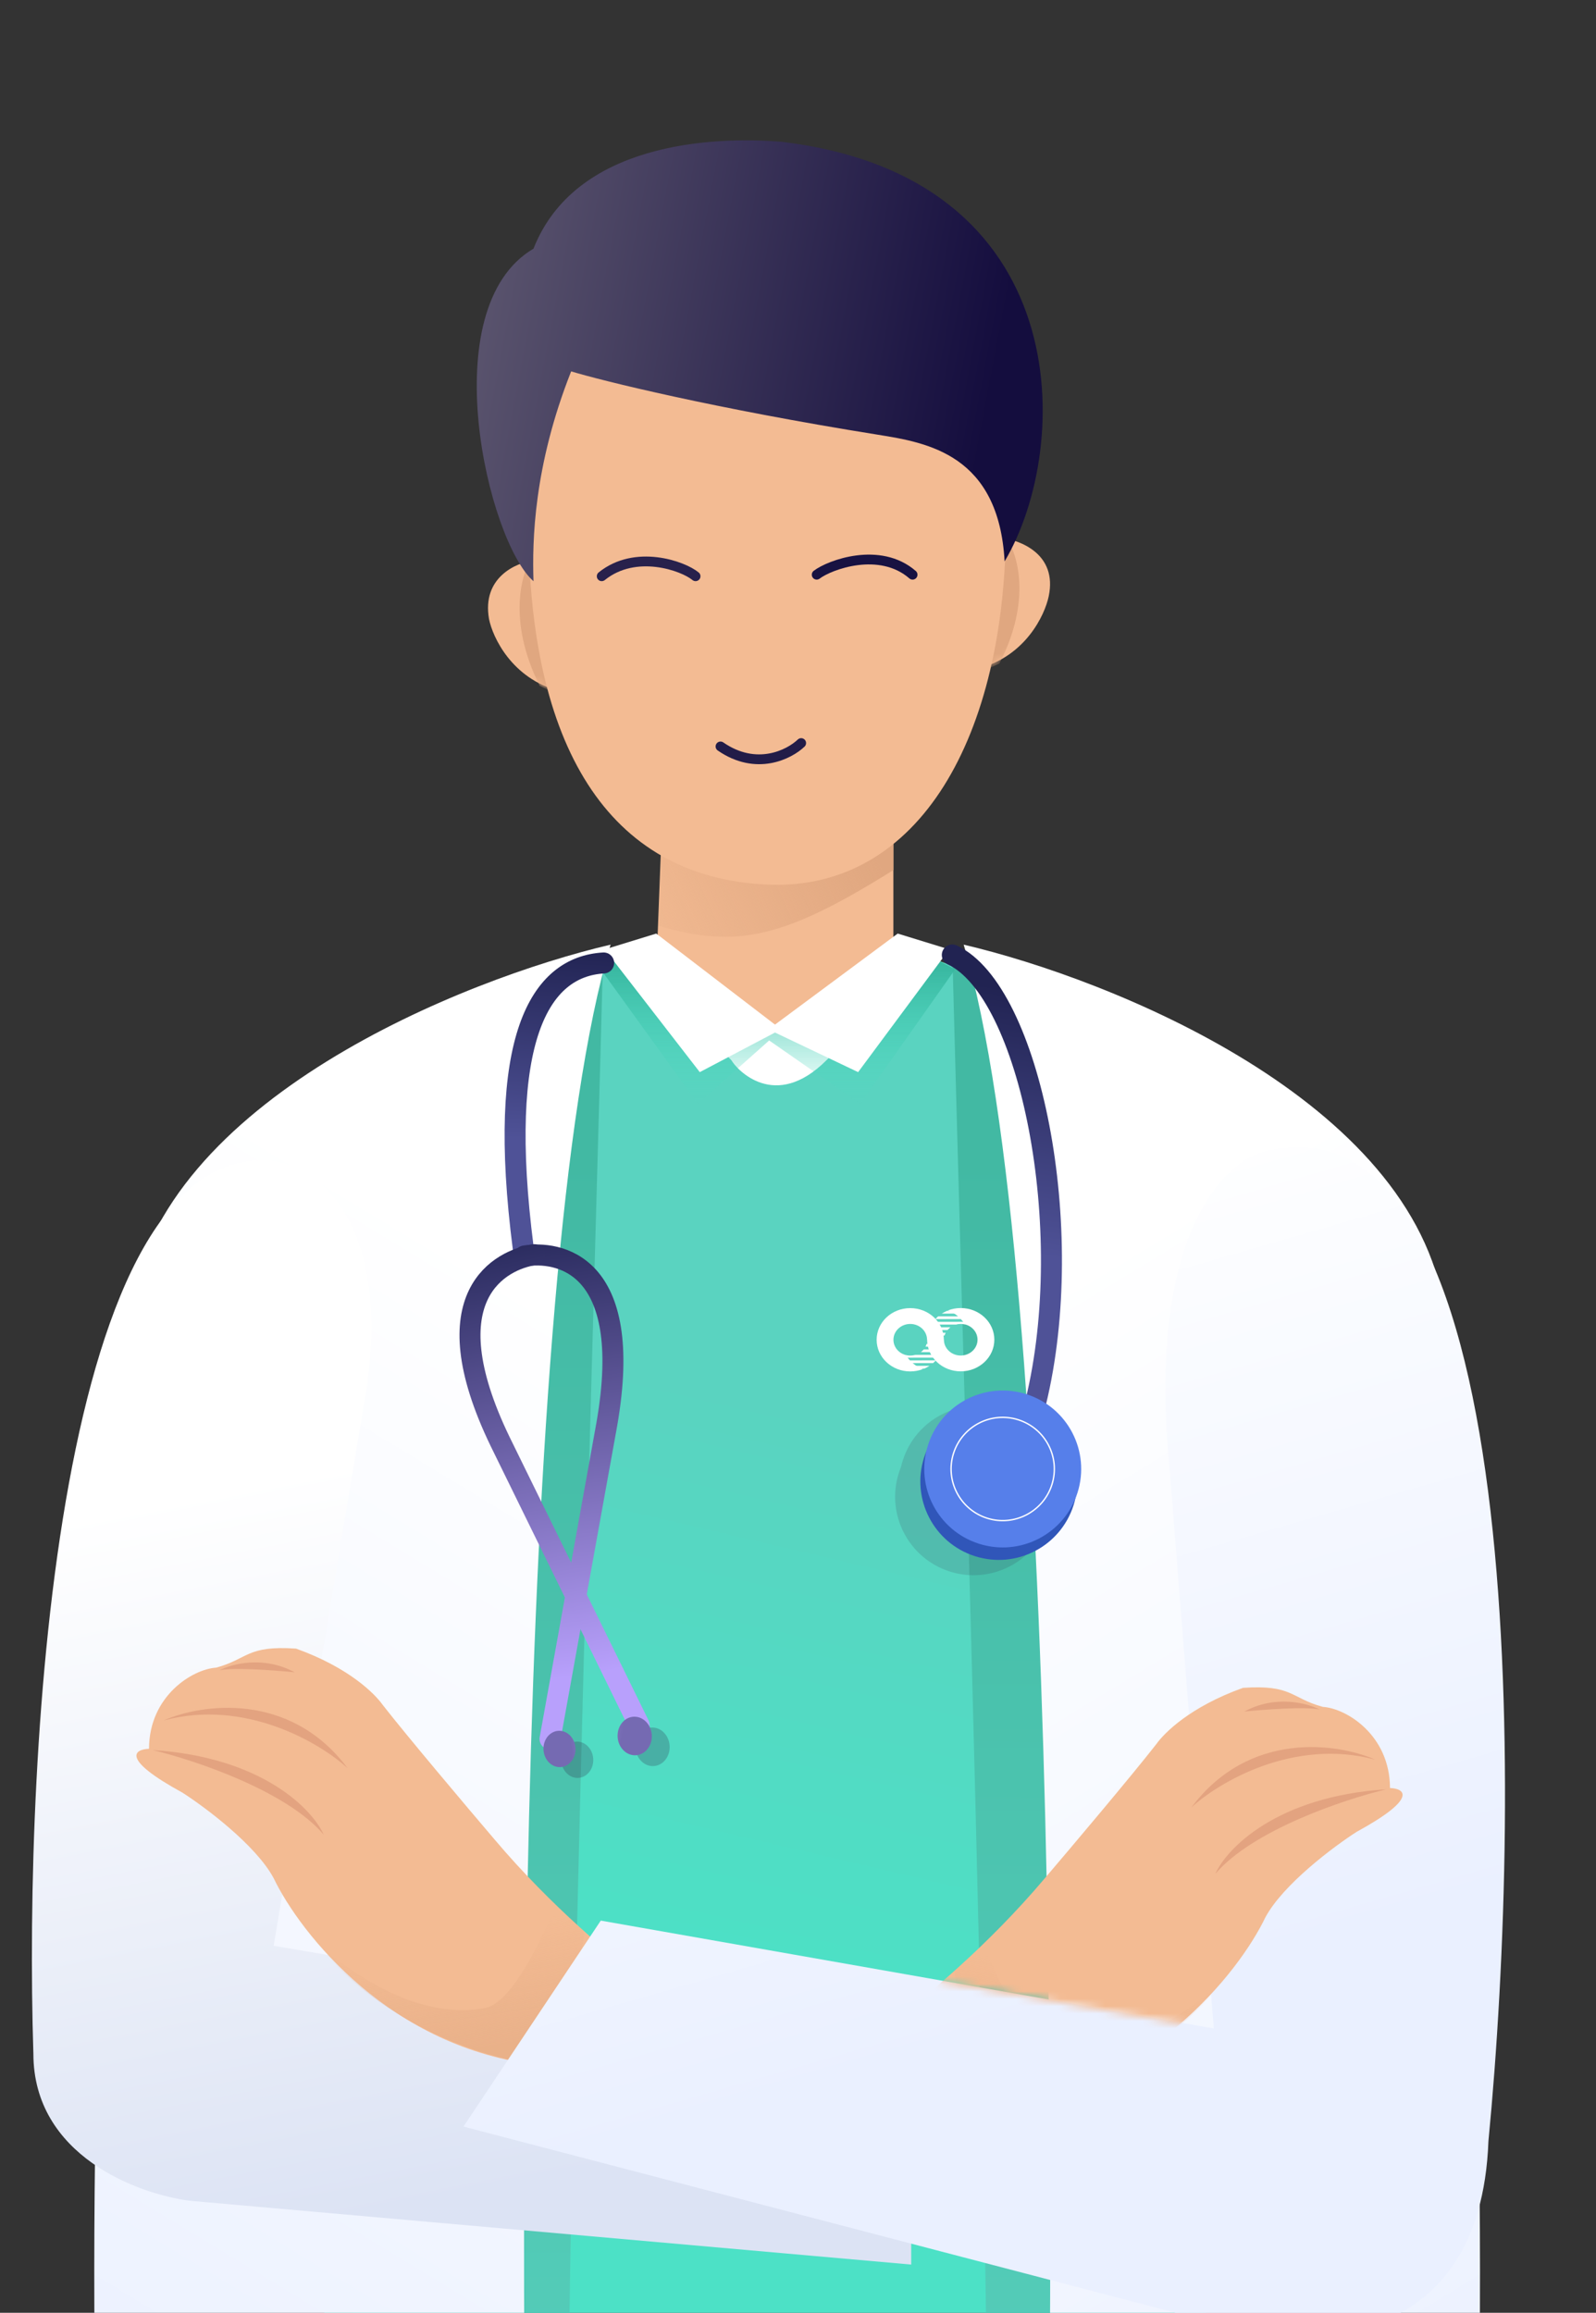 <svg width="216" height="313" viewBox="0 0 216 313" fill="none" xmlns="http://www.w3.org/2000/svg">
<rect x="0" y="0" width="216" height="313" fill="#333333" stroke="none"/>
<g clip-path="url(#clip0)">
<path d="M141.929 80.709C143.148 74.918 137.967 73.089 135.528 72.785L132.481 90.462C138.82 88.755 141.395 83.243 141.929 80.709Z" fill="#F3BB93"/>
<path d="M66.18 83.757C65.205 78.149 69.838 76.137 72.276 75.832L75.628 93.509C69.289 91.803 66.688 86.296 66.18 83.757Z" fill="#F3BB93"/>
<path d="M121.209 127.457C109.262 123.556 93.475 126.035 87.075 127.762C84.88 128.285 82.3 131.84 81.284 133.552L128.829 131.724L121.209 127.457Z" fill="#3356B0"/>
<path d="M88.907 128.981L89.821 105.513L120.908 103.075V128.981C129.929 129.712 150.674 141.68 159.919 147.572L128.222 301.177H50.2L66.049 139.648L88.907 128.981Z" fill="#F3BB93"/>
<path d="M89.09 125.273L89.626 113.485L120.905 111.187V117.756C106.378 126.833 99.806 128.488 89.09 125.273Z" fill="url(#paint0_linear)"/>
<mask id="mask0" mask-type="alpha" maskUnits="userSpaceOnUse" x="66" y="75" width="10" height="19">
<path d="M66.183 83.757C65.207 78.149 69.84 76.137 72.278 75.832L75.631 93.509C69.291 91.803 66.691 86.296 66.183 83.757Z" fill="#F3BB93"/>
</mask>
<g mask="url(#mask0)">
<path d="M73.037 92.816C68.606 83.955 70.575 77.395 72.114 75.223L75.806 94.119L73.037 92.816Z" fill="#E0A780"/>
</g>
<mask id="mask1" mask-type="alpha" maskUnits="userSpaceOnUse" x="132" y="72" width="11" height="19">
<path d="M141.926 80.709C143.146 74.918 137.964 73.089 135.526 72.785L132.479 90.462C138.818 88.755 141.393 83.243 141.926 80.709Z" fill="#F3BB93"/>
</mask>
<g mask="url(#mask1)">
<path d="M135.249 89.81C139.679 81.234 137.71 74.886 136.172 72.785L132.479 91.071L135.249 89.81Z" fill="#E0A780"/>
</g>
<path d="M136.141 70.956C136.141 99.554 124.45 120.54 103.988 119.72C82.12 118.843 71.529 100.626 71.529 70.956C71.529 44.025 84.877 22.192 103.988 22.192C123.098 22.192 136.141 44.025 136.141 70.956Z" fill="#F3BB93"/>
<path d="M119.098 138.667H93.38L91.772 150.454L119.098 153.133V138.667Z" fill="white"/>
<path d="M111.848 143.488C104.883 150.454 99.703 144.738 98.989 143.488L85.058 129.022L60.687 136.524L36.301 392.633C70.592 402.063 125.779 385.667 163.284 389.954V250.647L141.853 135.451L125.779 129.558L111.848 143.488Z" fill="url(#paint1_linear)"/>
<path d="M77.84 388.245C74.839 350.954 79.09 224.931 81.59 130.631C52.014 127.202 46.406 274.478 47.299 384.495L77.84 388.245Z" fill="url(#paint2_linear)"/>
<path d="M132.68 388.245C135.68 350.954 131.43 224.931 128.929 130.631C158.505 127.202 164.113 274.478 163.22 384.495L132.68 388.245Z" fill="url(#paint3_linear)"/>
<path d="M110.531 77.777C112.302 76.422 119.076 73.923 123.506 77.777" stroke="#181242" stroke-width="1.327" stroke-linecap="round"/>
<path d="M94.137 77.986C92.416 76.567 86.005 74.298 81.436 77.986" stroke="#28214C" stroke-width="1.327" stroke-linecap="round"/>
<path d="M108.429 100.563C106.812 102.113 102.364 104.375 97.513 101.021" stroke="#221C48" stroke-width="1.327" stroke-linecap="round"/>
<path d="M118.817 58.833C96.596 55.277 81.407 51.511 77.299 50.261C72.203 63.12 72.024 73.299 72.203 78.657C66.048 73.3 58.547 41.688 72.203 33.652C77.837 19.324 96.354 18.427 105.698 19.185C145.623 23.869 145.249 60.261 135.962 75.978C135.167 61.513 125.522 59.906 118.817 58.833Z" fill="url(#paint4_linear)"/>
<path d="M94.454 149.383L80.523 130.095L88.024 127.952L104.634 139.203L122.851 127.952L129.28 131.166L116.421 149.383L104.098 140.811L94.454 149.383Z" fill="url(#paint5_linear)"/>
<path d="M104.886 138.666L88.812 126.343L81.847 128.486L94.706 145.096L104.886 139.738L116.138 145.096L128.461 128.486L121.496 126.343L104.886 138.666Z" fill="white"/>
<path d="M17.591 177.089C21.839 148.873 62.724 132.503 82.635 127.844C69.361 172.031 70.024 314.396 72.015 380.055H6.972C11.75 368.875 12.945 340.349 12.945 327.484C11.883 275.311 15.6 205.482 17.591 177.089Z" fill="url(#paint6_linear)"/>
<path d="M195.466 177.089C191.218 148.873 150.334 132.503 130.422 127.844C143.696 172.031 143.033 314.396 141.042 380.055H206.085C201.307 368.875 200.112 340.349 200.112 327.484C201.174 275.311 197.457 205.482 195.466 177.089Z" fill="url(#paint7_linear)"/>
<path fill-rule="evenodd" clip-rule="evenodd" d="M130.016 179.174C130.196 179.174 130.371 179.194 130.54 179.232C130.555 179.232 130.57 179.232 130.582 179.232L130.581 178.884L126.278 178.89C126.191 179.009 126.11 179.133 126.035 179.261L129.398 179.256C129.594 179.203 129.801 179.174 130.016 179.174ZM123.884 183.364C123.857 183.372 123.819 183.378 123.774 183.383C123.588 183.43 123.393 183.455 123.191 183.455C122.996 183.456 122.807 183.433 122.627 183.39C122.621 183.39 122.615 183.39 122.61 183.39L122.562 183.737L126.965 183.73C127.052 183.61 127.133 183.487 127.206 183.359L123.884 183.364ZM125.254 182.249L127.645 182.245C127.674 182.123 127.697 182 127.714 181.874L125.401 181.878C125.364 182.007 125.314 182.131 125.254 182.249ZM125.59 180.374C125.561 180.497 125.537 180.62 125.519 180.746L127.835 180.742C127.873 180.613 127.924 180.489 127.985 180.371L125.59 180.374ZM128.17 177.404C127.922 177.508 127.685 177.632 127.462 177.775L130.02 177.772L130.019 177.401L128.17 177.404ZM126.968 178.147C126.832 178.263 126.705 178.388 126.586 178.519L130.025 178.514L130.025 178.143L126.968 178.147ZM125.796 184.845L123.218 184.848L123.219 185.219L125.099 185.216C125.344 185.111 125.577 184.987 125.796 184.845ZM125.845 179.632C125.79 179.753 125.742 179.877 125.698 180.003L128.235 180C128.349 179.861 128.481 179.736 128.628 179.628L125.845 179.632ZM125.015 182.62C124.903 182.758 124.773 182.883 124.629 182.991L127.4 182.987C127.454 182.866 127.502 182.743 127.545 182.616L125.015 182.62ZM126.662 184.101C126.543 184.232 126.417 184.356 126.283 184.473L123.211 184.477L123.059 184.107L126.662 184.101Z" fill="white"/>
<path fill-rule="evenodd" clip-rule="evenodd" d="M130.017 177.023C129.409 177.024 128.83 177.137 128.301 177.341C129.264 177.709 130.063 178.379 130.566 179.226C131.558 179.455 132.296 180.298 132.297 181.304C132.299 182.486 131.282 183.447 130.026 183.449C128.77 183.451 127.75 182.493 127.749 181.31L127.74 181.31C127.736 178.944 125.697 177.029 123.185 177.033C120.673 177.036 118.639 178.957 118.643 181.323C118.646 183.689 120.685 185.604 123.198 185.601C123.799 185.6 124.373 185.489 124.898 185.288C123.925 184.92 123.118 184.245 122.613 183.389C121.638 183.148 120.918 182.314 120.917 181.32C120.915 180.137 121.932 179.176 123.188 179.175C124.444 179.173 125.464 180.131 125.466 181.314L125.475 181.314C125.478 183.679 127.517 185.594 130.029 185.591C132.541 185.587 134.575 183.666 134.572 181.3C134.568 178.934 132.529 177.019 130.017 177.023Z" fill="white"/>
<g opacity="0.15">
<circle cx="131.763" cy="202.563" r="10.617" transform="rotate(17.643 131.763 202.563)" fill="#2E2846"/>
<circle cx="132.295" cy="200.877" r="10.617" transform="rotate(17.643 132.295 200.877)" fill="#2E2846"/>
<circle cx="132.309" cy="200.877" r="6.986" transform="rotate(17.643 132.309 200.877)" fill="#2E2846" stroke="white" stroke-width="0.184"/>
</g>
<path d="M128.884 129.239C139.398 134.13 145.9 166.281 140.167 189.803" stroke="url(#paint8_linear)" stroke-width="2.84" stroke-linecap="round"/>
<circle cx="135.176" cy="200.489" r="10.617" transform="rotate(17.643 135.176 200.489)" fill="#3056B9"/>
<circle cx="135.708" cy="198.803" r="10.617" transform="rotate(17.643 135.708 198.803)" fill="#567FEA"/>
<circle cx="135.705" cy="198.803" r="6.986" transform="rotate(17.643 135.705 198.803)" stroke="white" stroke-width="0.184"/>
<g opacity="0.25">
<ellipse rx="2.168" ry="2.46" transform="matrix(0.998 -0.058 -0.058 -0.998 78.125 238.155)" fill="#2C2748"/>
<ellipse rx="2.362" ry="2.57" transform="matrix(-0.975 -0.139 0.099 -1.008 88.314 236.401)" fill="#2C2748"/>
</g>
<path d="M81.695 130.322C73.037 130.826 67.164 140.547 70.812 168.904" stroke="url(#paint9_linear)" stroke-width="2.84" stroke-linecap="round"/>
<path d="M71 169.976C75.347 169.265 85.978 170.677 82.126 192.743L74.439 235.338" stroke="url(#paint10_linear)" stroke-width="2.84" stroke-linecap="round"/>
<ellipse rx="2.168" ry="2.46" transform="matrix(0.998 -0.058 -0.058 -0.998 75.721 236.693)" fill="url(#paint11_linear)"/>
<path d="M72.297 169.801C67.921 170.483 58.062 175.169 67.683 195.084L86.496 233.447" stroke="url(#paint12_linear)" stroke-width="2.84" stroke-linecap="round"/>
<ellipse rx="2.362" ry="2.57" transform="matrix(-0.975 -0.139 0.099 -1.008 85.899 234.939)" fill="url(#paint13_linear)"/>
<path d="M49.65 187.669C52.836 164.837 42.571 157.802 37.04 157.138C7.836 153.952 3.19 236.341 4.518 277.934C4.518 291.739 18.677 296.96 25.757 297.845L123.322 306.473V277.934L37.04 263.332L49.65 187.669Z" fill="url(#paint14_linear)"/>
<path d="M86.686 267.621C83.307 265.198 74.617 258.058 66.879 248.879C63.226 244.593 55.093 234.961 51.788 230.722C50.711 229.207 47.223 225.682 40.068 223.115C33.369 222.654 33.6 224.511 29.255 225.69C26.073 225.891 20.187 229.495 20.167 236.673C18.174 236.737 16.288 238.014 24.687 242.604C27.806 244.605 34.641 249.721 37.032 254.174C40.637 261.685 52.891 277.261 73.073 279.48L86.686 267.621Z" fill="#F3BB93"/>
<path opacity="0.5" d="M43.148 263.151C54.584 273.047 62.802 272.329 65.703 271.733C69.027 271.05 72.575 263.993 75.329 257.827C76.54 258.937 77.751 260.046 78.926 261.191C80.1 262.336 73.02 279.553 73.02 279.553C57.57 277.203 46.852 268.447 43.148 263.151Z" fill="url(#paint15_linear)"/>
<path d="M47.048 239.301C43.362 235.906 33.224 229.859 22.16 232.833C27.184 230.614 39.194 228.8 47.048 239.301Z" fill="#E3A380"/>
<path d="M39.876 226.32C37.242 226.052 31.52 225.623 29.692 226.051C31.337 225.184 35.676 224.025 39.876 226.32Z" fill="#E3A380"/>
<path d="M43.81 248.292C42.287 244.873 35.523 237.796 20.649 236.841C26.263 238.179 38.755 242.341 43.81 248.292Z" fill="#E3A380"/>
<path d="M158.299 198.862C155.113 167.003 165.821 156.826 171.573 155.72C206.617 147.756 206.086 241.782 201.44 289.79C200.378 318.463 176.219 318.109 164.272 314.348L62.724 287.799L81.308 259.923L164.272 274.525L158.299 198.862Z" fill="url(#paint16_linear)"/>
<mask id="mask2" mask-type="alpha" maskUnits="userSpaceOnUse" x="110" y="202" width="83" height="78">
<path d="M190.157 279.171L110.511 265.233L111.175 202.844L192.148 210.145L190.157 279.171Z" fill="#C4C4C4"/>
</mask>
<g mask="url(#mask2)">
<path d="M121.602 272.93C124.98 270.507 133.671 263.367 141.408 254.189C145.061 249.903 153.194 240.27 156.499 236.031C157.577 234.516 161.065 230.991 168.22 228.424C174.919 227.964 174.687 229.82 179.033 230.999C182.214 231.201 188.101 234.805 188.12 241.982C190.113 242.047 192 243.323 183.601 247.913C180.482 249.914 173.646 255.031 171.255 259.484C167.651 266.994 155.397 282.57 135.214 284.789L121.602 272.93Z" fill="#F3BB93"/>
<path opacity="0.5" d="M165.139 268.46C153.704 278.357 145.485 277.639 142.584 277.042C139.26 276.359 135.713 269.302 132.958 263.136C131.747 264.246 130.536 265.356 129.362 266.5C128.187 267.645 135.268 284.863 135.268 284.863C150.717 282.513 161.435 273.756 165.139 268.46Z" fill="url(#paint17_linear)"/>
<path d="M161.239 244.61C164.925 241.215 175.063 235.169 186.127 238.142C181.103 235.923 169.093 234.11 161.239 244.61Z" fill="#E3A380"/>
<path d="M168.412 231.629C171.045 231.361 176.767 230.933 178.595 231.36C176.951 230.494 172.611 229.334 168.412 231.629Z" fill="#E3A380"/>
<path d="M164.477 253.601C166 250.182 172.764 243.105 187.638 242.151C182.024 243.488 169.532 247.651 164.477 253.601Z" fill="#E3A380"/>
</g>
</g>
<defs>
<linearGradient id="paint0_linear" x1="117.487" y1="113.485" x2="83.732" y2="129.024" gradientUnits="userSpaceOnUse">
<stop stop-color="#E0A780"/>
<stop offset="1" stop-color="#E0A780" stop-opacity="0"/>
</linearGradient>
<linearGradient id="paint1_linear" x1="99.008" y1="268.457" x2="116.954" y2="191.737" gradientUnits="userSpaceOnUse">
<stop stop-color="#4CE1C6"/>
<stop offset="1" stop-color="#5AD3C0"/>
</linearGradient>
<linearGradient id="paint2_linear" x1="65.273" y1="155.308" x2="67.124" y2="377.632" gradientUnits="userSpaceOnUse">
<stop stop-color="#42B9A3"/>
<stop offset="1" stop-color="#5AD3C0"/>
</linearGradient>
<linearGradient id="paint3_linear" x1="145.247" y1="155.308" x2="143.395" y2="377.632" gradientUnits="userSpaceOnUse">
<stop stop-color="#42B9A3"/>
<stop offset="1" stop-color="#5AD3C0"/>
</linearGradient>
<linearGradient id="paint4_linear" x1="133.034" y1="59.04" x2="49.847" y2="43.286" gradientUnits="userSpaceOnUse">
<stop stop-color="#140D3E"/>
<stop offset="1" stop-color="#686277"/>
</linearGradient>
<linearGradient id="paint5_linear" x1="106.138" y1="129.559" x2="106.138" y2="149.383" gradientUnits="userSpaceOnUse">
<stop stop-color="#35B39C"/>
<stop offset="1" stop-color="#4CE1C6" stop-opacity="0"/>
</linearGradient>
<linearGradient id="paint6_linear" x1="66.686" y1="166.772" x2="-25.626" y2="318.705" gradientUnits="userSpaceOnUse">
<stop offset="0.013" stop-color="white"/>
<stop offset="1" stop-color="#EAF0FF"/>
</linearGradient>
<linearGradient id="paint7_linear" x1="146.371" y1="166.772" x2="238.684" y2="318.705" gradientUnits="userSpaceOnUse">
<stop offset="0.013" stop-color="white"/>
<stop offset="1" stop-color="#EAF0FF"/>
</linearGradient>
<linearGradient id="paint8_linear" x1="139.994" y1="134.247" x2="134.962" y2="169.186" gradientUnits="userSpaceOnUse">
<stop stop-color="#212352"/>
<stop offset="1" stop-color="#4F5297"/>
</linearGradient>
<linearGradient id="paint9_linear" x1="71.886" y1="127.496" x2="70.135" y2="154.091" gradientUnits="userSpaceOnUse">
<stop stop-color="#212352"/>
<stop offset="1" stop-color="#4F5297"/>
</linearGradient>
<linearGradient id="paint10_linear" x1="80.583" y1="226.584" x2="73.366" y2="165.77" gradientUnits="userSpaceOnUse">
<stop stop-color="#B8A0FC"/>
<stop offset="1" stop-color="#26285A"/>
</linearGradient>
<linearGradient id="paint11_linear" x1="1.445" y1="1.64" x2="11.211" y2="2.278" gradientUnits="userSpaceOnUse">
<stop stop-color="#756AB2"/>
<stop offset="1" stop-color="#C4B3FF"/>
</linearGradient>
<linearGradient id="paint12_linear" x1="78.234" y1="226.994" x2="66.183" y2="167.061" gradientUnits="userSpaceOnUse">
<stop stop-color="#B8A0FC"/>
<stop offset="1" stop-color="#26285A"/>
</linearGradient>
<linearGradient id="paint13_linear" x1="1.575" y1="1.714" x2="12.213" y2="2.438" gradientUnits="userSpaceOnUse">
<stop stop-color="#756AB2"/>
<stop offset="1" stop-color="#C4B3FF"/>
</linearGradient>
<linearGradient id="paint14_linear" x1="39.031" y1="199.615" x2="58.32" y2="298.333" gradientUnits="userSpaceOnUse">
<stop stop-color="white"/>
<stop offset="1" stop-color="#DCE3F4"/>
</linearGradient>
<linearGradient id="paint15_linear" x1="65.694" y1="276.849" x2="63.249" y2="261.163" gradientUnits="userSpaceOnUse">
<stop stop-color="#E0A780"/>
<stop offset="1" stop-color="#E0A780" stop-opacity="0"/>
</linearGradient>
<linearGradient id="paint16_linear" x1="124.1" y1="162.725" x2="155.077" y2="270.036" gradientUnits="userSpaceOnUse">
<stop stop-color="white"/>
<stop offset="1" stop-color="#EAF0FF"/>
</linearGradient>
<linearGradient id="paint17_linear" x1="142.594" y1="282.159" x2="145.039" y2="266.472" gradientUnits="userSpaceOnUse">
<stop stop-color="#E0A780"/>
<stop offset="1" stop-color="#E0A780" stop-opacity="0"/>
</linearGradient>
<clipPath id="clip0">
<rect width="215.862" height="313" fill="white"/>
</clipPath>
</defs>
</svg>
